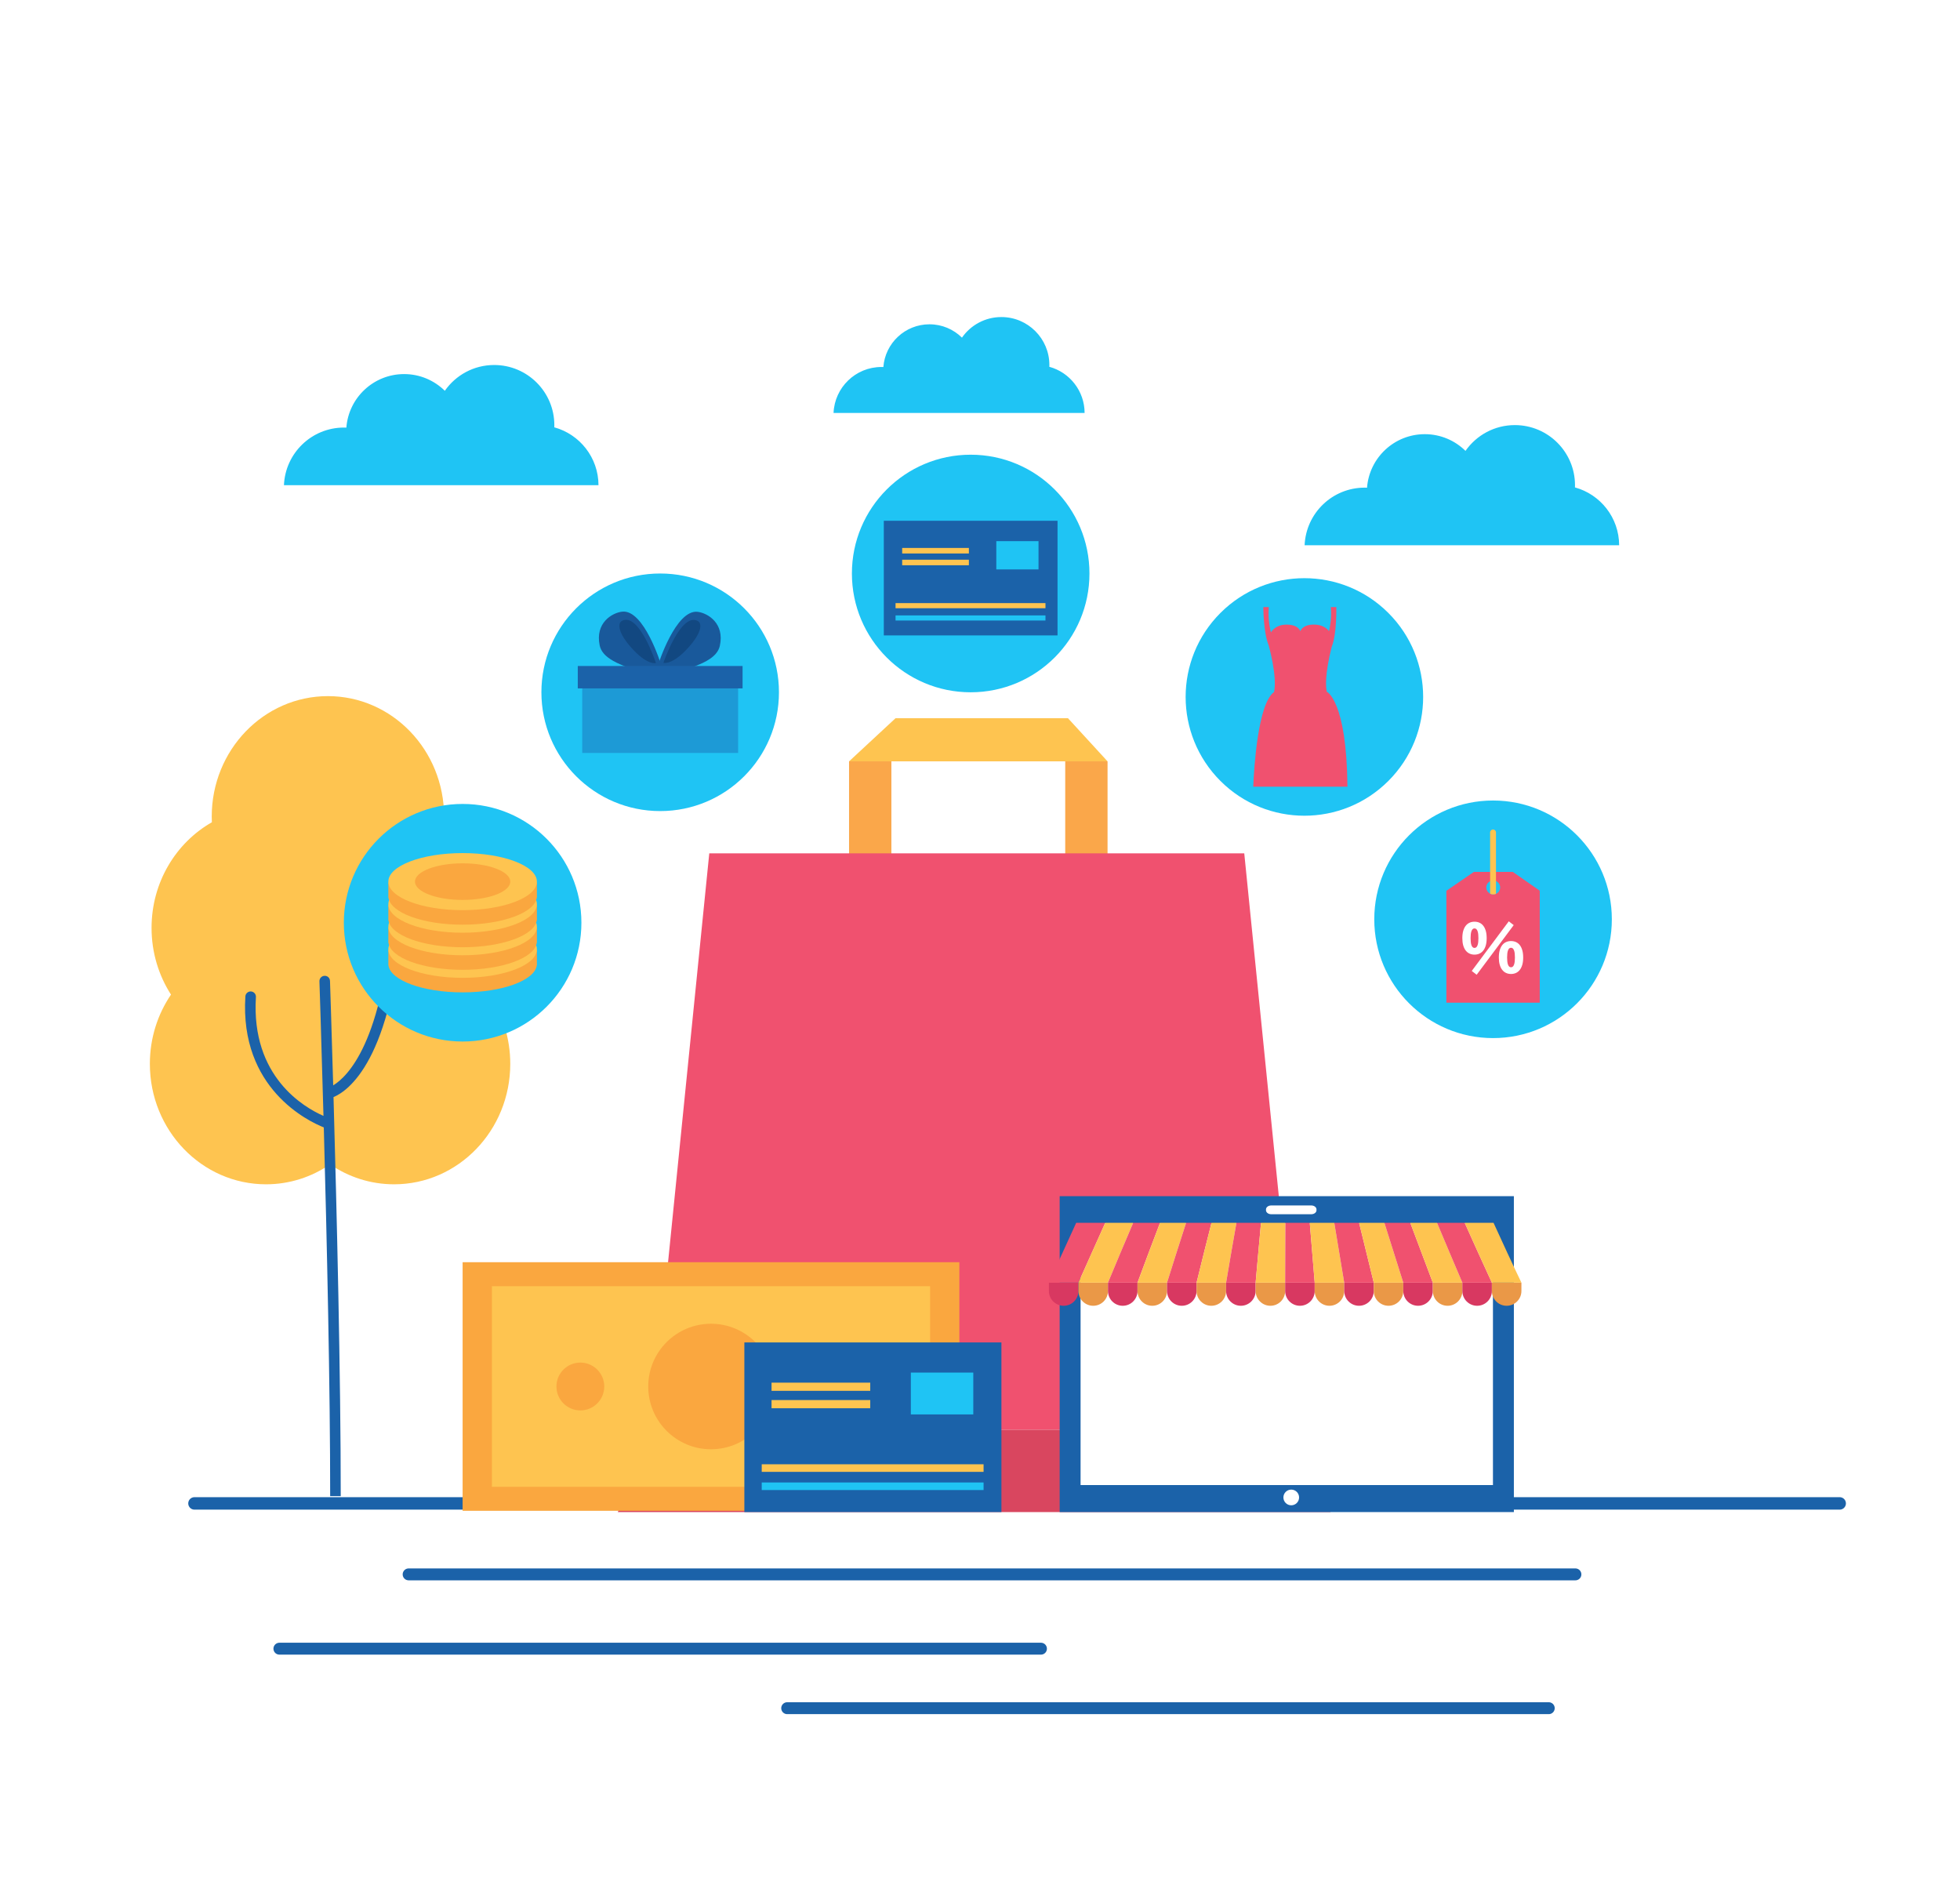 <?xml version="1.0" encoding="utf-8"?>
<!-- Generator: Adobe Illustrator 27.5.0, SVG Export Plug-In . SVG Version: 6.00 Build 0)  -->
<svg version="1.1" id="Capa_1" xmlns="http://www.w3.org/2000/svg" xmlns:xlink="http://www.w3.org/1999/xlink" x="0px" y="0px"
	 viewBox="0 0 440.545 425.197" style="enable-background:new 0 0 440.545 425.197;" xml:space="preserve">
<rect x="0" y="0" style="fill:#FFFFFF;" width="440.545" height="425.197"/>
<g>
	<g>
		<g>
			<path style="fill:#FEC450;" d="M114.691,208.535c0-10.784-6.084-20.094-14.889-24.446c0.006-0.189,0.016-0.377,0.016-0.567
				c0-14.952-11.691-27.072-26.113-27.072c-14.424,0-26.115,12.12-26.115,27.072c0,0.427,0.012,0.853,0.031,1.276
				c-8.078,4.604-13.555,13.507-13.555,23.738c0,5.547,1.611,10.702,4.369,14.995c-2.988,4.403-4.75,9.767-4.75,15.561
				c0,14.951,11.693,27.072,26.115,27.072c5.318,0,10.264-1.653,14.389-4.482c4.127,2.83,9.068,4.482,14.389,4.482
				c14.422,0,26.113-12.121,26.113-27.072c0-5.67-1.684-10.928-4.557-15.277C113.008,219.463,114.691,214.204,114.691,208.535z"/>
		</g>
		<path style="fill:#1B62A9;" d="M72.779,253.378c0.678,24.853,1.451,58.698,1.432,82.869h2.375
			c0.021-26.467-0.906-64.514-1.621-89.682c3.154-1.31,13.359-8.138,15.568-41.956c0.041-0.654-0.455-1.22-1.109-1.261
			c-0.67-0.058-1.219,0.453-1.262,1.107C86.221,234.206,78.078,242,74.891,243.929c-0.398-13.85-0.709-23.206-0.719-23.472
			c-0.021-0.656-0.535-1.177-1.227-1.147c-0.654,0.023-1.168,0.572-1.146,1.228c0.01,0.306,0.426,12.757,0.908,30.251
			c-4.283-1.874-16.318-8.755-15.184-26.709c0.041-0.656-0.457-1.219-1.111-1.26c-0.65-0.039-1.219,0.456-1.26,1.11
			C53.846,244.649,69.291,251.992,72.779,253.378z"/>
	</g>
	<g>
		
			<line style="fill:none;stroke:#1B62A9;stroke-width:2.803;stroke-linecap:round;stroke-linejoin:round;stroke-miterlimit:10;" x1="43.713" y1="337.88" x2="413.5" y2="337.88"/>
		
			<line style="fill:none;stroke:#1B62A9;stroke-width:2.675;stroke-linecap:round;stroke-linejoin:round;stroke-miterlimit:10;" x1="91.846" y1="353.831" x2="354.103" y2="353.831"/>
		
			<line style="fill:none;stroke:#1B62A9;stroke-width:2.675;stroke-linecap:round;stroke-linejoin:round;stroke-miterlimit:10;" x1="62.799" y1="370.53" x2="233.975" y2="370.53"/>
		
			<line style="fill:none;stroke:#1B62A9;stroke-width:2.675;stroke-linecap:round;stroke-linejoin:round;stroke-miterlimit:10;" x1="176.934" y1="383.904" x2="348.111" y2="383.904"/>
	</g>
	<path style="fill:#1FC4F4;" d="M363.932,122.545c-0.016-6.213-4.219-11.436-9.932-13.003c0.002-0.16,0.01-0.322,0.01-0.485
		c0-7.468-6.055-13.52-13.521-13.52c-4.598,0-8.652,2.293-11.094,5.795c-2.352-2.32-5.582-3.755-9.147-3.755
		c-6.861,0-12.476,5.304-12.984,12.032c-0.176-0.006-0.357-0.013-0.537-0.013c-7.273,0-13.189,5.75-13.492,12.948H363.932z"/>
	<path style="fill:#1FC4F4;" d="M134.52,109.041c-0.016-6.213-4.219-11.435-9.934-13.004c0.004-0.159,0.012-0.322,0.012-0.485
		c0-7.467-6.057-13.52-13.521-13.52c-4.596,0-8.652,2.293-11.094,5.796c-2.355-2.32-5.584-3.755-9.146-3.755
		c-6.861,0-12.475,5.304-12.986,12.033c-0.176-0.007-0.354-0.014-0.537-0.014c-7.271,0-13.188,5.75-13.49,12.948H134.52z"/>
	<path style="fill:#1FC4F4;" d="M243.785,92.813c-0.012-4.959-3.367-9.128-7.93-10.379c0.006-0.128,0.012-0.258,0.012-0.387
		c0-5.961-4.834-10.792-10.795-10.792c-3.668,0-6.906,1.831-8.855,4.626c-1.877-1.852-4.455-2.997-7.299-2.997
		c-5.476,0-9.959,4.233-10.367,9.604c-0.139-0.004-0.281-0.01-0.426-0.01c-5.809,0-10.529,4.589-10.77,10.335H243.785z"/>
	<g>
		<g>
			<rect x="190.84" y="171.11" style="fill:#FAA74A;" width="9.514" height="24.601"/>
			<rect x="239.428" y="171.11" style="fill:#FAA74A;" width="9.514" height="24.601"/>
			<polygon style="fill:#FEC450;" points="248.941,171.11 190.84,171.11 201.283,161.419 240.051,161.419 			"/>
		</g>
		<polygon style="fill:#F0516F;" points="292.728,321.315 146.363,321.315 159.422,191.788 279.67,191.788 		"/>
		<polygon style="fill:#D9465F;" points="299.07,339.83 138.867,339.83 146.363,321.315 292.728,321.315 		"/>
	</g>
	<g>
		<g>
			<rect x="238.178" y="268.831" style="fill:#1B62A9;" width="102.092" height="70.998"/>
			<rect x="242.879" y="274.903" style="fill:#FFFFFF;" width="92.688" height="58.854"/>
			<path style="fill:#FFFFFF;" d="M291.994,336.542c0,0.974-0.789,1.763-1.764,1.763c-0.975,0-1.762-0.789-1.762-1.763
				c0-0.973,0.787-1.763,1.762-1.763C291.205,334.778,291.994,335.568,291.994,336.542z"/>
			<path style="fill:#FFFFFF;" d="M295.904,271.997c0,0.493-0.52,0.893-1.164,0.893h-9.022c-0.641,0-1.164-0.401-1.164-0.893v-0.186
				c0-0.495,0.523-0.893,1.164-0.893h9.022c0.645,0,1.164,0.398,1.164,0.893V271.997z"/>
		</g>
		<g>
			<g>
				<g>
					<path style="fill:#D83861;" d="M235.758,288.275v1.87c0,1.833,1.486,3.319,3.32,3.319c1.832,0,3.318-1.486,3.318-3.319v-1.87
						H235.758z"/>
					<path style="fill:#EA9847;" d="M242.396,288.275v1.87c0,1.833,1.486,3.319,3.32,3.319c1.832,0,3.32-1.486,3.32-3.319v-1.87
						H242.396z"/>
					<path style="fill:#D83861;" d="M249.037,288.275v1.87c0,1.833,1.484,3.319,3.316,3.319c1.834,0,3.32-1.486,3.32-3.319v-1.87
						H249.037z"/>
					<path style="fill:#EA9847;" d="M255.674,288.275v1.87c0,1.833,1.484,3.319,3.316,3.319c1.836,0,3.32-1.486,3.32-3.319v-1.87
						H255.674z"/>
					<path style="fill:#D83861;" d="M262.31,288.275v1.87c0,1.833,1.486,3.319,3.32,3.319c1.832,0,3.318-1.486,3.318-3.319v-1.87
						H262.31z"/>
					<path style="fill:#EA9847;" d="M268.949,288.275v1.87c0,1.833,1.484,3.319,3.32,3.319c1.832,0,3.316-1.486,3.316-3.319v-1.87
						H268.949z"/>
					<path style="fill:#D83861;" d="M275.586,288.275v1.87c0,1.833,1.486,3.319,3.32,3.319c1.832,0,3.318-1.486,3.318-3.319v-1.87
						H275.586z"/>
					<path style="fill:#EA9847;" d="M282.225,288.275v1.87c0,1.833,1.486,3.319,3.32,3.319c1.832,0,3.318-1.486,3.318-3.319v-1.87
						H282.225z"/>
				</g>
				<g>
					<path style="fill:#D83861;" d="M288.863,288.275v1.87c0,1.833,1.484,3.319,3.318,3.319c1.834,0,3.32-1.486,3.32-3.319v-1.87
						H288.863z"/>
					<path style="fill:#EA9847;" d="M295.502,288.275v1.87c0,1.833,1.484,3.319,3.318,3.319c1.834,0,3.318-1.486,3.318-3.319v-1.87
						H295.502z"/>
					<path style="fill:#D83861;" d="M302.139,288.275v1.87c0,1.833,1.486,3.319,3.32,3.319c1.832,0,3.32-1.486,3.32-3.319v-1.87
						H302.139z"/>
					<path style="fill:#EA9847;" d="M308.779,288.275v1.87c0,1.833,1.482,3.319,3.316,3.319c1.832,0,3.318-1.486,3.318-3.319v-1.87
						H308.779z"/>
					<path style="fill:#D83861;" d="M315.414,288.275v1.87c0,1.833,1.488,3.319,3.32,3.319c1.832,0,3.318-1.486,3.318-3.319v-1.87
						H315.414z"/>
					<path style="fill:#EA9847;" d="M322.053,288.275v1.87c0,1.833,1.484,3.319,3.32,3.319c1.832,0,3.318-1.486,3.318-3.319v-1.87
						H322.053z"/>
					<path style="fill:#D83861;" d="M328.691,288.275v1.87c0,1.833,1.484,3.319,3.318,3.319c1.834,0,3.318-1.486,3.318-3.319v-1.87
						H328.691z"/>
					<path style="fill:#EA9847;" d="M335.328,288.275v1.87c0,1.833,1.488,3.319,3.32,3.319s3.318-1.486,3.318-3.319v-1.87H335.328z"
						/>
				</g>
			</g>
			<g>
				<g>
					<g>
						<path style="fill:#F0516F;" d="M241.895,274.813c-2.063,4.48-4.078,8.982-6.137,13.462h6.639
							c1.996-4.495,4.006-8.983,6.033-13.462H241.895z"/>
						<path style="fill:#FEC450;" d="M248.43,274.813c-2.027,4.479-4.037,8.967-6.033,13.462h6.641
							c1.854-4.503,3.762-8.982,5.67-13.462H248.43z"/>
						<path style="fill:#F0516F;" d="M254.707,274.813c-1.908,4.48-3.816,8.959-5.67,13.462h6.637
							c1.656-4.5,3.361-8.981,5.066-13.462H254.707z"/>
						<path style="fill:#FEC450;" d="M260.74,274.813c-1.705,4.48-3.41,8.961-5.066,13.462h6.637
							c1.395-4.5,2.848-8.979,4.289-13.462H260.74z"/>
						<path style="fill:#F0516F;" d="M266.6,274.813c-1.441,4.483-2.895,8.962-4.289,13.462h6.639
							c1.086-4.497,2.232-8.977,3.359-13.462H266.6z"/>
						<path style="fill:#FEC450;" d="M272.309,274.813c-1.127,4.485-2.273,8.964-3.359,13.462h6.637
							c0.744-4.495,1.547-8.976,2.324-13.462H272.309z"/>
						<path style="fill:#F0516F;" d="M277.91,274.813c-0.777,4.486-1.58,8.967-2.324,13.462h6.639
							c0.377-4.492,0.809-8.975,1.209-13.462H277.91z"/>
						<path style="fill:#FEC450;" d="M283.434,274.813c-0.4,4.487-0.832,8.97-1.209,13.462h6.639
							c-0.002-4.49,0.041-8.976,0.053-13.462H283.434z"/>
					</g>
					<g>
						<path style="fill:#F0516F;" d="M288.916,274.813c-0.012,4.486-0.055,8.972-0.053,13.462h6.639
							c-0.383-4.488-0.732-8.976-1.109-13.462H288.916z"/>
						<path style="fill:#FEC450;" d="M294.393,274.813c0.377,4.486,0.727,8.974,1.109,13.462h6.637
							c-0.754-4.488-1.482-8.977-2.236-13.462H294.393z"/>
						<path style="fill:#F0516F;" d="M299.902,274.813c0.754,4.485,1.482,8.974,2.236,13.462h6.641
							c-1.105-4.488-2.195-8.977-3.299-13.462H299.902z"/>
						<path style="fill:#FEC450;" d="M305.48,274.813c1.104,4.485,2.193,8.974,3.299,13.462h6.635
							c-1.422-4.487-2.83-8.976-4.252-13.462H305.48z"/>
						<path style="fill:#F0516F;" d="M311.162,274.813c1.422,4.486,2.83,8.975,4.252,13.462h6.639
							c-1.697-4.485-3.383-8.974-5.068-13.462H311.162z"/>
						<path style="fill:#FEC450;" d="M316.984,274.813c1.685,4.488,3.371,8.977,5.068,13.462h6.639
							c-1.918-4.48-3.811-8.97-5.699-13.462H316.984z"/>
						<path style="fill:#F0516F;" d="M322.992,274.813c1.889,4.492,3.781,8.982,5.699,13.462h6.637
							c-2.07-4.473-4.096-8.965-6.113-13.462H322.992z"/>
						<path style="fill:#FEC450;" d="M335.695,274.813h-6.48c2.018,4.497,4.043,8.989,6.113,13.462h6.639
							C339.822,283.811,337.752,279.315,335.695,274.813z"/>
					</g>
				</g>
			</g>
		</g>
	</g>
	<g>
		<g>
			<g>
				<rect x="103.982" y="283.673" style="fill:#FAA73F;" width="111.654" height="55.869"/>
				<rect x="110.568" y="289.061" style="fill:#FEC450;" width="98.486" height="45.095"/>
			</g>
			<g>
				<path style="fill:#FAA73F;" d="M173.914,311.606c0,7.788-6.316,14.106-14.105,14.106c-7.789,0-14.104-6.318-14.104-14.106
					c0-7.788,6.314-14.102,14.104-14.102C167.598,297.504,173.914,303.818,173.914,311.606z"/>
				<path style="fill:#FAA73F;" d="M194.543,311.606c0,2.97-2.406,5.374-5.371,5.374c-2.967,0-5.371-2.404-5.371-5.374
					c0-2.968,2.404-5.373,5.371-5.373C192.137,306.233,194.543,308.638,194.543,311.606z"/>
				<path style="fill:#FAA73F;" d="M135.818,311.606c0,2.97-2.406,5.374-5.371,5.374c-2.969,0-5.377-2.404-5.377-5.374
					c0-2.968,2.408-5.373,5.377-5.373C133.412,306.233,135.818,308.638,135.818,311.606z"/>
			</g>
		</g>
		<g>
			<rect x="167.309" y="301.703" style="fill:#1B62A9;" width="57.779" height="38.126"/>
			<g>
				<rect x="171.213" y="333.175" style="fill:#1FC4F4;" width="49.863" height="1.702"/>
				<rect x="171.213" y="329.085" style="fill:#FEC450;" width="49.863" height="1.704"/>
			</g>
			<g>
				<rect x="204.729" y="308.478" style="fill:#1FC4F4;" width="14.035" height="9.402"/>
				<g>
					<g>
						<rect x="173.42" y="310.741" style="fill:#FEC450;" width="22.182" height="1.841"/>
						<rect x="173.42" y="314.653" style="fill:#FEC450;" width="22.182" height="1.842"/>
					</g>
				</g>
			</g>
		</g>
	</g>
	<g>
		<path style="fill:#1FC4F4;" d="M244.875,128.889c0,14.745-11.953,26.698-26.699,26.698c-14.744,0-26.695-11.953-26.695-26.698
			c0-14.745,11.951-26.697,26.695-26.697C232.922,102.192,244.875,114.145,244.875,128.889z"/>
		<g>
			<rect x="198.652" y="117.04" style="fill:#1B62A9;" width="39.047" height="25.765"/>
			<g>
				<rect x="201.291" y="138.308" style="fill:#1FC4F4;" width="33.697" height="1.151"/>
				<rect x="201.291" y="135.545" style="fill:#FEC450;" width="33.697" height="1.151"/>
			</g>
			<g>
				<rect x="223.938" y="121.619" style="fill:#1FC4F4;" width="9.486" height="6.353"/>
				<g>
					<g>
						<rect x="202.781" y="123.147" style="fill:#FEC450;" width="14.992" height="1.244"/>
						<rect x="202.781" y="125.792" style="fill:#FEC450;" width="14.992" height="1.244"/>
					</g>
				</g>
			</g>
		</g>
	</g>
	<g>
		
			<ellipse transform="matrix(0.707 -0.707 0.707 0.707 -24.861 253.221)" style="fill:#1FC4F4;" cx="293.234" cy="156.62" rx="26.697" ry="26.697"/>
		<g>
			<g>
				<g>
					<path style="fill:#F0516F;" d="M281.688,176.804h21.174c-0.166-19.385-4.637-21.333-4.643-21.336
						c-0.238-1.058-0.467-3.866,1.109-10.115c1.188-2.92,1.031-8.916,1.031-8.916h-1.233c0.233,2.381-0.225,4.653-0.402,5.409
						c-0.69-0.885-1.766-1.375-2.973-1.456c-1.23-0.084-2.902,0.122-3.478,1.466c-0.576-1.344-2.266-1.527-3.453-1.466
						c-1.324,0.067-2.492,0.688-3.162,1.725c0-0.001,0-0.002,0-0.002s-0.754-2.756-0.467-5.674h-1.234c0,0-0.004,5.656,1.191,8.571
						c0.004,0.005,1.996,7.045,1.217,10.525C282.723,158.135,281.859,172.663,281.688,176.804z"/>
				</g>
			</g>
		</g>
	</g>
	<g>
		<path style="fill:#1FC4F4;" d="M130.68,207.378c0,14.745-11.953,26.697-26.697,26.697c-14.746,0-26.699-11.953-26.699-26.697
			c0-14.745,11.953-26.698,26.699-26.698C118.727,180.68,130.68,192.633,130.68,207.378z"/>
		<g>
			<g>
				<path style="fill:#FAA73F;" d="M87.287,213.552v3.388h0.021c0.438,3.392,7.734,6.089,16.672,6.089
					c8.939,0,16.236-2.698,16.674-6.089h0.021v-3.388H87.287z"/>
				<path style="fill:#FEC450;" d="M120.676,213.351c0,3.54-7.475,6.411-16.695,6.411c-9.219,0-16.693-2.871-16.693-6.411
					c0-3.543,7.475-6.412,16.693-6.412C113.201,206.939,120.676,209.809,120.676,213.351z"/>
				<path style="fill:#FAA73F;" d="M114.691,213.351c0,2.272-4.793,4.113-10.711,4.113c-5.916,0-10.711-1.841-10.711-4.113
					c0-2.272,4.795-4.114,10.711-4.114C109.898,209.237,114.691,211.079,114.691,213.351z"/>
			</g>
			<g>
				<path style="fill:#FAA73F;" d="M87.287,208.482v3.388h0.021c0.438,3.39,7.734,6.088,16.672,6.088
					c8.939,0,16.236-2.698,16.674-6.088h0.021v-3.388H87.287z"/>
				<path style="fill:#FEC450;" d="M120.676,208.28c0,3.541-7.475,6.411-16.695,6.411c-9.219,0-16.693-2.87-16.693-6.411
					s7.475-6.412,16.693-6.412C113.201,201.868,120.676,204.739,120.676,208.28z"/>
				<path style="fill:#FAA73F;" d="M114.691,208.28c0,2.272-4.793,4.113-10.711,4.113c-5.916,0-10.709-1.841-10.709-4.113
					c0-2.273,4.793-4.114,10.709-4.114C109.898,204.166,114.691,206.008,114.691,208.28z"/>
			</g>
			<g>
				<path style="fill:#FAA73F;" d="M87.287,203.411v3.388h0.021c0.438,3.39,7.734,6.088,16.672,6.088
					c8.939,0,16.236-2.698,16.674-6.088h0.021v-3.388H87.287z"/>
				<path style="fill:#FEC450;" d="M120.676,203.21c0,3.54-7.475,6.411-16.695,6.411c-9.219,0-16.693-2.871-16.693-6.411
					c0-3.542,7.475-6.412,16.693-6.412C113.201,196.797,120.676,199.667,120.676,203.21z"/>
				<path style="fill:#FAA73F;" d="M114.691,203.21c0,2.272-4.793,4.114-10.711,4.114c-5.916,0-10.709-1.841-10.709-4.114
					c0-2.272,4.793-4.114,10.709-4.114C109.898,199.096,114.691,200.938,114.691,203.21z"/>
			</g>
			<g>
				<path style="fill:#FAA73F;" d="M87.287,198.339v3.388h0.021c0.438,3.39,7.734,6.089,16.672,6.089
					c8.939,0,16.236-2.699,16.674-6.089h0.021v-3.388H87.287z"/>
				<path style="fill:#FEC450;" d="M120.676,198.139c0,3.54-7.475,6.411-16.695,6.411c-9.219,0-16.693-2.872-16.693-6.411
					c0-3.542,7.475-6.413,16.693-6.413C113.201,191.726,120.676,194.597,120.676,198.139z"/>
				<path style="fill:#FAA73F;" d="M114.691,198.139c0,2.272-4.793,4.113-10.711,4.113c-5.916,0-10.709-1.841-10.709-4.113
					c0-2.273,4.793-4.114,10.709-4.114C109.898,194.024,114.691,195.866,114.691,198.139z"/>
			</g>
		</g>
	</g>
	<g>
		<path style="fill:#1FC4F4;" d="M175.084,155.587c0,14.745-11.951,26.698-26.697,26.698c-14.744,0-26.697-11.954-26.697-26.698
			c0-14.744,11.953-26.697,26.697-26.697C163.133,128.89,175.084,140.843,175.084,155.587z"/>
		<g>
			<g>
				<g>
					<path style="fill:#19599B;" d="M147.924,149.412c0,0,3.965-12.547,8.918-11.906c2.254,0.292,6.061,2.582,4.955,7.633
						c-0.563,2.579-3.674,4.512-12.055,6.432L147.924,149.412z"/>
					<path style="fill:#124881;" d="M149.111,148.976c0,0,3.855-11.363,7.695-9.433c1,0.506,1.031,2.46-1.91,5.798
						C151.15,149.592,149.111,148.976,149.111,148.976z"/>
				</g>
				<g>
					<path style="fill:#19599B;" d="M148.615,149.466c0,0-3.83-12.588-8.789-11.998c-2.258,0.268-6.088,2.517-5.039,7.579
						c0.535,2.585,3.629,4.55,11.988,6.558L148.615,149.466z"/>
					<path style="fill:#124881;" d="M147.436,149.019c0,0-3.738-11.403-7.598-9.513c-1.006,0.493-1.059,2.448,1.85,5.815
						C145.391,149.612,147.436,149.019,147.436,149.019z"/>
				</g>
			</g>
			<rect x="130.867" y="153.48" style="fill:#1D9AD6;" width="35.039" height="15.736"/>
			<rect x="129.867" y="149.678" style="fill:#1B62A9;" width="37.041" height="5.033"/>
		</g>
	</g>
	<g>
		<path style="fill:#1FC4F4;" d="M362.289,206.607c0,14.744-11.953,26.698-26.697,26.698c-14.746,0-26.699-11.954-26.699-26.698
			c0-14.744,11.953-26.698,26.699-26.698C350.336,179.909,362.289,191.862,362.289,206.607z"/>
		<g>
			<path style="fill:#F0516F;" d="M346.086,200.178l-6.064-4.227h-8.738l-6.188,4.253v25.14h20.99V200.178z M335.631,201.01
				c-0.865,0-1.563-0.699-1.563-1.561c0-0.863,0.697-1.562,1.563-1.562c0.861,0,1.561,0.699,1.561,1.562
				C337.191,200.311,336.492,201.01,335.631,201.01z"/>
			<g>
				<g>
					<path style="fill:#FFFFFF;" d="M328.685,210.846c0-0.626,0.066-1.17,0.199-1.633c0.135-0.463,0.322-0.849,0.564-1.156
						c0.24-0.307,0.529-0.536,0.865-0.687c0.336-0.151,0.705-0.226,1.109-0.226c0.402,0,0.772,0.075,1.107,0.226
						c0.336,0.15,0.625,0.379,0.865,0.687c0.242,0.307,0.43,0.692,0.564,1.156c0.133,0.463,0.199,1.008,0.199,1.633
						c0,0.62-0.066,1.161-0.199,1.624c-0.135,0.463-0.322,0.849-0.564,1.156c-0.24,0.307-0.529,0.538-0.865,0.691
						c-0.336,0.153-0.705,0.23-1.107,0.23c-0.404,0-0.773-0.077-1.109-0.23c-0.336-0.153-0.625-0.384-0.865-0.691
						c-0.242-0.307-0.43-0.692-0.564-1.156C328.752,212.007,328.685,211.465,328.685,210.846z M332.301,210.846
						c0-0.318-0.014-0.611-0.043-0.879c-0.027-0.267-0.076-0.497-0.145-0.69c-0.068-0.193-0.158-0.346-0.268-0.457
						c-0.111-0.111-0.252-0.166-0.422-0.166c-0.172,0-0.313,0.056-0.424,0.166c-0.109,0.111-0.199,0.263-0.268,0.457
						c-0.068,0.193-0.117,0.423-0.145,0.69c-0.029,0.268-0.043,0.561-0.043,0.879c0,0.313,0.014,0.604,0.043,0.874
						c0.027,0.27,0.076,0.502,0.145,0.695c0.068,0.193,0.158,0.345,0.268,0.456c0.111,0.111,0.252,0.167,0.424,0.167
						c0.17,0,0.311-0.056,0.422-0.167c0.109-0.111,0.199-0.263,0.268-0.456c0.068-0.193,0.117-0.425,0.145-0.695
						C332.287,211.45,332.301,211.158,332.301,210.846z M340.234,207.912l-8.326,11.156l-1.107-0.852l8.324-11.156L340.234,207.912z
						 M336.891,215.195c0-0.626,0.066-1.17,0.199-1.633c0.135-0.463,0.322-0.849,0.564-1.156c0.24-0.307,0.529-0.536,0.865-0.687
						c0.336-0.15,0.705-0.226,1.107-0.226c0.404,0,0.773,0.076,1.109,0.226c0.336,0.151,0.625,0.379,0.865,0.687
						c0.242,0.307,0.43,0.692,0.564,1.156c0.133,0.463,0.199,1.008,0.199,1.633c0,0.62-0.066,1.162-0.199,1.625
						c-0.135,0.463-0.322,0.849-0.564,1.156c-0.24,0.307-0.529,0.537-0.865,0.69c-0.336,0.154-0.705,0.23-1.109,0.23
						c-0.402,0-0.771-0.077-1.107-0.23c-0.336-0.153-0.625-0.384-0.865-0.69c-0.242-0.307-0.43-0.692-0.564-1.156
						C336.957,216.357,336.891,215.815,336.891,215.195z M340.506,215.195c0-0.318-0.014-0.611-0.043-0.878
						c-0.027-0.267-0.076-0.497-0.145-0.691c-0.068-0.193-0.158-0.345-0.267-0.456c-0.111-0.111-0.252-0.167-0.424-0.167
						c-0.17,0-0.31,0.055-0.422,0.167c-0.109,0.111-0.199,0.263-0.268,0.456c-0.068,0.193-0.117,0.424-0.145,0.691
						c-0.029,0.267-0.043,0.56-0.043,0.878c0,0.313,0.014,0.605,0.043,0.874c0.027,0.27,0.076,0.502,0.145,0.695
						c0.068,0.193,0.158,0.346,0.268,0.457c0.111,0.111,0.252,0.166,0.422,0.166c0.172,0,0.313-0.055,0.424-0.166
						c0.109-0.111,0.199-0.263,0.267-0.457c0.068-0.193,0.117-0.425,0.145-0.695C340.492,215.8,340.506,215.508,340.506,215.195z"/>
				</g>
			</g>
			<g>
				<path style="fill:#FEC450;" d="M335.59,201.015c-0.365,0-0.66-0.17-0.66-0.17v-13.762c0-0.365,0.295-0.66,0.66-0.66
					c0.365,0,0.66,0.295,0.66,0.66v13.799C336.06,200.979,335.955,201.015,335.59,201.015z"/>
			</g>
		</g>
	</g>
</g>
</svg>
